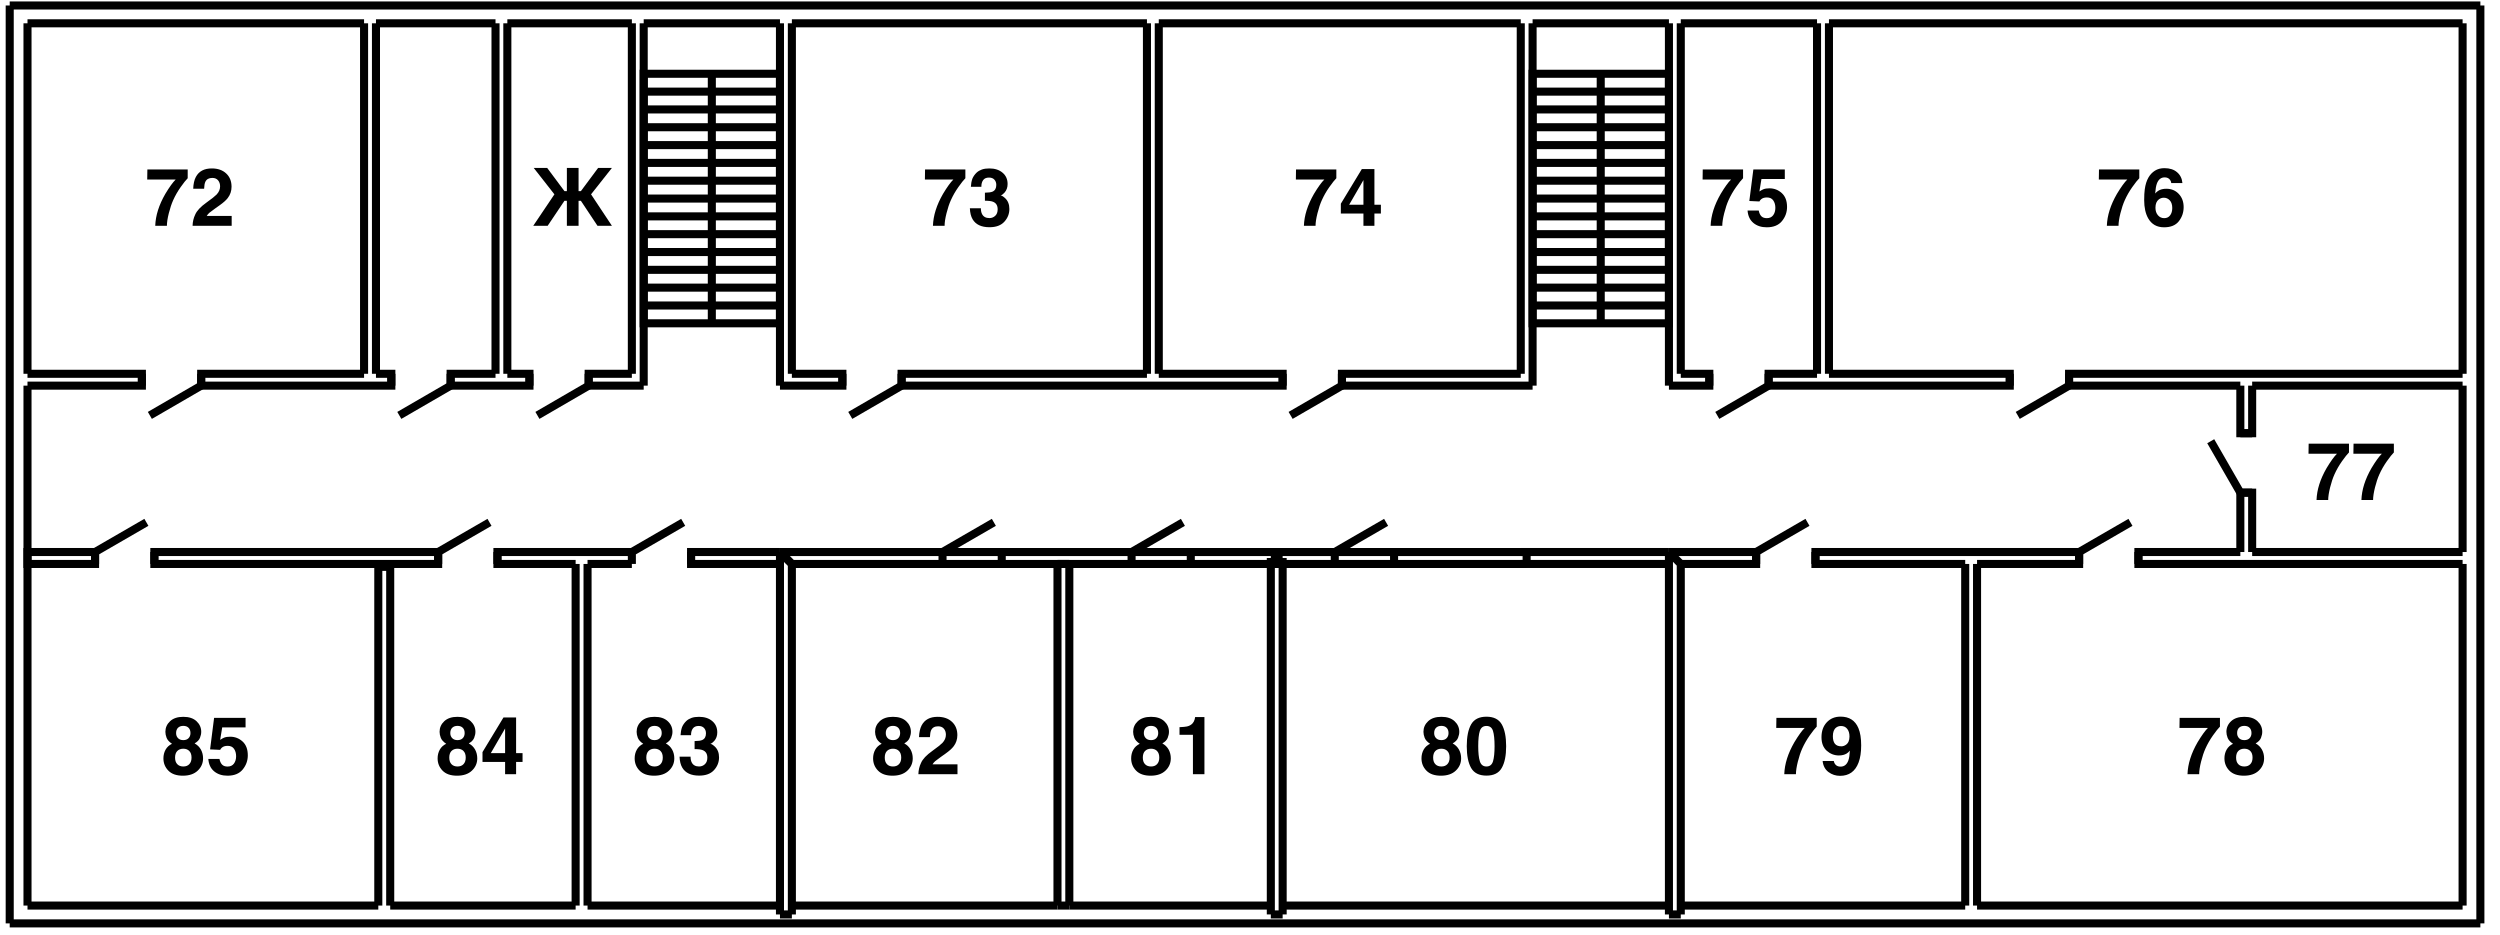 <svg width="155" height="58" viewBox="0 0 155 58" fill="none" xmlns="http://www.w3.org/2000/svg">
<path d="M1.704 23.175H8.797V23.91H1.704M23.31 23.175H24.263V23.91H12.473V23.175H22.572M31.455 23.175H32.827V23.91H27.939V23.175H30.722M39.909 23.91H36.497V23.175H39.175" stroke="black" stroke-width="0.5"/>
<path d="M31.455 1.445V23.175M30.722 23.175V1.445" stroke="black" stroke-width="0.5"/>
<path d="M39.909 1.445V23.91M39.175 23.175V1.445" stroke="black" stroke-width="0.5"/>
<path d="M48.358 23.91V1.445M49.096 1.445V23.175" stroke="black" stroke-width="0.5"/>
<path d="M71.844 1.445V23.175M71.111 23.175V1.445" stroke="black" stroke-width="0.5"/>
<path d="M94.287 23.175V1.445M95.02 1.445V23.91" stroke="black" stroke-width="0.5"/>
<path d="M49.096 23.175H52.228V23.91H48.358M71.844 23.175H79.524V23.91H55.899V23.175H71.111M95.021 23.91H83.2V23.175H94.287" stroke="black" stroke-width="0.5"/>
<path d="M0.602 0.34H153.783M152.681 1.445H113.395M112.656 1.445H104.208M103.474 1.445H95.021M94.287 1.445H71.844M71.111 1.445H49.096M48.358 1.445H39.909M39.176 1.445H31.455M30.722 1.445H23.31M22.572 1.445H1.705" stroke="black" stroke-width="0.5"/>
<path d="M103.474 23.91V1.445M104.208 1.445V23.175" stroke="black" stroke-width="0.5"/>
<path d="M113.395 1.445V23.175M112.656 23.175V1.445" stroke="black" stroke-width="0.5"/>
<path d="M104.208 23.175H105.978V23.91H103.474M113.395 23.175H124.606V23.91H109.654V23.175H112.656M138.901 23.91H128.282V23.175H152.681M152.681 23.91H139.634" stroke="black" stroke-width="0.5"/>
<path d="M22.572 23.175V1.445M23.31 1.445V23.175" stroke="black" stroke-width="0.5"/>
<path d="M35.689 34.965H30.841V34.225H39.175M39.175 34.965H36.427M1.704 34.225H5.894V34.965H1.704V34.225ZM9.57 34.225H27.166V34.965H9.57V34.225Z" stroke="black" stroke-width="0.5"/>
<path d="M79.524 34.595V56.695ZM79.524 56.695H78.791ZM78.791 56.695V34.595ZM78.791 34.595H79.524Z" stroke="black" stroke-width="0.5"/>
<path d="M49.096 34.965V56.695ZM49.096 56.695H48.358ZM48.358 56.695V34.225ZM48.358 34.225L49.096 34.965Z" stroke="black" stroke-width="0.5"/>
<path d="M35.689 56.145V34.965M36.428 34.965V56.145" stroke="black" stroke-width="0.5"/>
<path d="M48.358 34.225H94.651ZM94.651 34.225V34.965ZM94.651 34.965H49.096ZM49.096 34.965L48.358 34.225Z" stroke="black" stroke-width="0.5"/>
<path d="M23.455 56.145V35.145H24.193V56.145" stroke="black" stroke-width="0.5"/>
<path d="M1.705 56.145H23.455M24.193 56.145H35.689M36.428 56.145H48.358M49.096 56.145H65.564M66.298 56.145H78.791M79.525 56.145H103.474M104.208 56.145H121.843M122.577 56.145H152.681M153.783 57.25H0.602" stroke="black" stroke-width="0.5"/>
<path d="M121.843 56.145V34.965M122.577 34.965V56.145" stroke="black" stroke-width="0.5"/>
<path d="M104.208 34.965V56.695ZM104.208 56.695H103.474ZM103.474 56.695V34.225ZM103.474 34.225L104.208 34.965Z" stroke="black" stroke-width="0.5"/>
<path d="M103.474 34.225H108.881V34.965H104.208M121.843 34.965H112.557V34.225H128.906V34.965H122.577M139.634 34.225H152.681M152.681 34.965H132.581V34.225H138.901" stroke="black" stroke-width="0.5"/>
<path d="M0.602 57.25V0.34M1.705 1.445V23.175M1.705 23.91V56.145" stroke="black" stroke-width="0.5"/>
<path d="M152.681 34.225V23.91M152.681 23.175V1.445M153.783 0.34V57.25M152.681 56.145V34.965" stroke="black" stroke-width="0.5"/>
<path d="M139.634 23.91V26.86H138.901V23.91M138.901 34.225V30.545H139.634V34.225" stroke="black" stroke-width="0.5"/>
<path d="M48.358 34.965H42.846V34.225H48.358" stroke="black" stroke-width="0.5"/>
<path d="M94.287 34.225H103.474M103.474 34.965H94.287" stroke="black" stroke-width="0.5"/>
<path d="M66.298 34.965V56.145ZM66.298 56.145H65.564ZM65.564 56.145V34.965ZM65.564 34.965H66.298Z" stroke="black" stroke-width="0.5"/>
<path d="M48.358 5.68H39.909M48.358 6.785H39.909M48.358 7.89H39.909M48.358 8.995H39.909M48.358 10.1H39.909M48.358 11.205H39.909M48.358 12.31H39.909M48.358 13.415H39.909M48.358 14.52H39.909M48.358 15.625H39.909M48.358 16.73H39.909M48.358 17.835H39.909M48.358 18.94H39.909M44.133 4.575V20.045M44.133 20.045L44.138 20.035M44.133 20.045L44.128 20.035M48.358 20.045H39.909V4.575H48.358V20.045Z" stroke="black" stroke-width="0.5"/>
<path d="M103.474 5.68H95.021M103.474 6.785H95.021M103.474 7.89H95.021M103.474 8.995H95.021M103.474 10.1H95.021M103.474 11.205H95.021M103.474 12.31H95.021M103.474 13.415H95.021M103.474 14.52H95.021M103.474 15.625H95.021M103.474 16.73H95.021M103.474 17.835H95.021M103.474 18.94H95.021M99.245 4.575V20.045M99.245 20.045L99.25 20.035M99.245 20.045V20.035M103.474 20.045H95.021V4.575H103.474V20.045Z" stroke="black" stroke-width="0.5"/>
<path d="M137.065 27.355L138.901 30.545H139.634M138.901 26.86H139.634" stroke="black" stroke-width="0.5"/>
<path d="M33.32 25.755L36.497 23.91V23.175M32.826 23.91V23.175" stroke="black" stroke-width="0.5"/>
<path d="M52.717 25.755L55.899 23.91V23.175M52.228 23.91V23.175" stroke="black" stroke-width="0.5"/>
<path d="M80.018 25.755L83.2 23.91V23.175M79.524 23.91V23.175" stroke="black" stroke-width="0.5"/>
<path d="M106.472 25.755L109.654 23.91V23.175M105.978 23.91V23.175" stroke="black" stroke-width="0.5"/>
<path d="M125.1 25.755L128.282 23.91V23.175M124.606 23.91V23.175" stroke="black" stroke-width="0.5"/>
<path d="M9.291 25.755L12.473 23.91V23.175M8.797 23.91V23.175" stroke="black" stroke-width="0.5"/>
<path d="M73.34 32.385L70.158 34.225V34.965M73.829 34.225V34.965" stroke="black" stroke-width="0.5"/>
<path d="M85.938 32.385L82.756 34.225V34.965M86.432 34.225V34.965" stroke="black" stroke-width="0.5"/>
<path d="M132.088 32.385L128.906 34.225V34.965M132.581 34.225V34.965" stroke="black" stroke-width="0.5"/>
<path d="M112.063 32.385L108.881 34.225V34.965M112.557 34.225V34.965" stroke="black" stroke-width="0.5"/>
<path d="M30.348 32.385L27.166 34.225V34.965M30.841 34.225V34.965" stroke="black" stroke-width="0.5"/>
<path d="M9.076 32.385L5.894 34.225V34.965M9.57 34.225V34.965" stroke="black" stroke-width="0.5"/>
<path d="M42.358 32.385L39.175 34.225V34.965M42.846 34.225V34.965" stroke="black" stroke-width="0.5"/>
<path d="M61.619 32.385L58.437 34.225V34.965M62.108 34.225V34.965" stroke="black" stroke-width="0.5"/>
<path d="M24.757 25.755L27.939 23.91V23.175M24.263 23.91V23.175" stroke="black" stroke-width="0.5"/>
<path d="M137.202 45.598C137.017 45.861 136.861 46.133 136.736 46.413C136.637 46.633 136.547 46.901 136.467 47.219C136.388 47.536 136.348 47.797 136.348 48H135.625C135.646 47.365 135.854 46.705 136.25 46.02C136.506 45.595 136.72 45.299 136.892 45.131H135.127L135.137 44.506H137.637V45.051C137.533 45.153 137.388 45.336 137.202 45.598ZM138.22 47.778C138.017 47.569 137.915 47.316 137.915 47.019C137.915 46.82 137.96 46.64 138.049 46.479C138.14 46.318 138.273 46.197 138.447 46.115C138.276 46.001 138.165 45.878 138.113 45.747C138.062 45.613 138.037 45.489 138.037 45.373C138.037 45.116 138.134 44.897 138.328 44.716C138.521 44.534 138.795 44.443 139.148 44.443C139.501 44.443 139.775 44.534 139.968 44.716C140.162 44.897 140.259 45.116 140.259 45.373C140.259 45.489 140.233 45.613 140.181 45.747C140.13 45.878 140.02 45.993 139.849 46.091C140.023 46.188 140.154 46.318 140.242 46.479C140.33 46.64 140.374 46.82 140.374 47.019C140.374 47.316 140.263 47.57 140.042 47.78C139.822 47.989 139.514 48.093 139.119 48.093C138.723 48.093 138.424 47.988 138.22 47.778ZM138.638 46.972C138.638 47.146 138.682 47.281 138.772 47.377C138.863 47.474 138.988 47.522 139.148 47.522C139.307 47.522 139.432 47.474 139.521 47.377C139.613 47.281 139.658 47.146 139.658 46.972C139.658 46.791 139.612 46.655 139.519 46.562C139.428 46.468 139.304 46.42 139.148 46.42C138.992 46.42 138.867 46.468 138.774 46.562C138.683 46.655 138.638 46.791 138.638 46.972ZM138.821 45.766C138.899 45.847 139.008 45.888 139.148 45.888C139.29 45.888 139.399 45.847 139.475 45.766C139.553 45.685 139.592 45.58 139.592 45.451C139.592 45.311 139.553 45.202 139.475 45.124C139.399 45.044 139.29 45.004 139.148 45.004C139.008 45.004 138.898 45.044 138.818 45.124C138.74 45.202 138.701 45.311 138.701 45.451C138.701 45.58 138.741 45.685 138.821 45.766Z" fill="black"/>
<path d="M88.437 47.778C88.234 47.569 88.132 47.316 88.132 47.019C88.132 46.82 88.177 46.64 88.266 46.479C88.357 46.318 88.49 46.197 88.664 46.115C88.493 46.001 88.382 45.878 88.33 45.747C88.279 45.613 88.254 45.489 88.254 45.373C88.254 45.116 88.351 44.897 88.544 44.716C88.738 44.534 89.012 44.443 89.365 44.443C89.718 44.443 89.991 44.534 90.185 44.716C90.379 44.897 90.476 45.116 90.476 45.373C90.476 45.489 90.45 45.613 90.397 45.747C90.347 45.878 90.236 45.993 90.065 46.091C90.24 46.188 90.371 46.318 90.459 46.479C90.546 46.64 90.59 46.82 90.59 47.019C90.59 47.316 90.48 47.57 90.258 47.78C90.039 47.989 89.731 48.093 89.335 48.093C88.94 48.093 88.641 47.988 88.437 47.778ZM88.855 46.972C88.855 47.146 88.899 47.281 88.989 47.377C89.08 47.474 89.205 47.522 89.365 47.522C89.524 47.522 89.649 47.474 89.738 47.377C89.829 47.281 89.875 47.146 89.875 46.972C89.875 46.791 89.829 46.655 89.736 46.562C89.645 46.468 89.521 46.42 89.365 46.42C89.209 46.42 89.084 46.468 88.991 46.562C88.9 46.655 88.855 46.791 88.855 46.972ZM89.038 45.766C89.116 45.847 89.225 45.888 89.365 45.888C89.506 45.888 89.615 45.847 89.692 45.766C89.77 45.685 89.809 45.58 89.809 45.451C89.809 45.311 89.77 45.202 89.692 45.124C89.615 45.044 89.506 45.004 89.365 45.004C89.225 45.004 89.115 45.044 89.035 45.124C88.957 45.202 88.918 45.311 88.918 45.451C88.918 45.58 88.958 45.685 89.038 45.766ZM92.16 48.088C91.709 48.088 91.393 47.93 91.21 47.614C91.03 47.298 90.939 46.849 90.939 46.264C90.939 45.68 91.03 45.229 91.21 44.912C91.393 44.594 91.709 44.435 92.16 44.435C92.611 44.435 92.928 44.594 93.11 44.912C93.29 45.229 93.381 45.68 93.381 46.264C93.381 46.849 93.29 47.298 93.107 47.614C92.927 47.93 92.611 48.088 92.16 48.088ZM92.568 47.197C92.631 46.982 92.663 46.671 92.663 46.264C92.663 45.838 92.63 45.522 92.565 45.317C92.502 45.112 92.367 45.009 92.16 45.009C91.954 45.009 91.817 45.112 91.75 45.317C91.683 45.522 91.65 45.838 91.65 46.264C91.65 46.671 91.683 46.983 91.75 47.199C91.817 47.414 91.954 47.522 92.16 47.522C92.367 47.522 92.503 47.413 92.568 47.197Z" fill="black"/>
<path d="M112.202 45.598C112.017 45.861 111.861 46.133 111.736 46.413C111.637 46.633 111.547 46.901 111.467 47.219C111.388 47.536 111.348 47.797 111.348 48H110.625C110.646 47.365 110.854 46.705 111.25 46.02C111.506 45.595 111.72 45.299 111.892 45.131H110.127L110.137 44.506H112.637V45.051C112.533 45.153 112.388 45.336 112.202 45.598ZM114.082 48.102C113.817 48.102 113.578 48.024 113.367 47.868C113.155 47.71 113.034 47.481 113.003 47.18H113.696C113.713 47.284 113.757 47.368 113.828 47.434C113.9 47.499 113.995 47.531 114.114 47.531C114.343 47.531 114.504 47.404 114.597 47.15C114.648 47.01 114.679 46.806 114.692 46.538C114.629 46.617 114.561 46.678 114.49 46.721C114.36 46.799 114.199 46.838 114.009 46.838C113.727 46.838 113.477 46.741 113.259 46.547C113.041 46.352 112.932 46.071 112.932 45.705C112.932 45.326 113.041 45.019 113.259 44.785C113.479 44.549 113.764 44.431 114.114 44.431C114.653 44.431 115.022 44.669 115.222 45.146C115.336 45.416 115.393 45.772 115.393 46.213C115.393 46.641 115.339 46.998 115.229 47.285C115.021 47.83 114.639 48.102 114.082 48.102ZM113.838 45.112C113.704 45.216 113.638 45.393 113.638 45.642C113.638 45.852 113.68 46.009 113.765 46.115C113.851 46.219 113.983 46.272 114.16 46.272C114.256 46.272 114.347 46.244 114.431 46.188C114.589 46.088 114.668 45.913 114.668 45.664C114.668 45.463 114.621 45.305 114.526 45.188C114.434 45.07 114.306 45.012 114.143 45.012C114.024 45.012 113.923 45.045 113.838 45.112Z" fill="black"/>
<path d="M70.437 47.778C70.234 47.569 70.132 47.316 70.132 47.019C70.132 46.82 70.177 46.64 70.266 46.479C70.357 46.318 70.49 46.197 70.664 46.115C70.493 46.001 70.382 45.878 70.33 45.747C70.279 45.613 70.254 45.489 70.254 45.373C70.254 45.116 70.351 44.897 70.544 44.716C70.738 44.534 71.012 44.443 71.365 44.443C71.718 44.443 71.991 44.534 72.185 44.716C72.379 44.897 72.476 45.116 72.476 45.373C72.476 45.489 72.45 45.613 72.397 45.747C72.347 45.878 72.236 45.993 72.065 46.091C72.24 46.188 72.371 46.318 72.459 46.479C72.546 46.64 72.59 46.82 72.59 47.019C72.59 47.316 72.48 47.57 72.258 47.78C72.039 47.989 71.731 48.093 71.335 48.093C70.94 48.093 70.641 47.988 70.437 47.778ZM70.855 46.972C70.855 47.146 70.899 47.281 70.989 47.377C71.08 47.474 71.205 47.522 71.365 47.522C71.524 47.522 71.649 47.474 71.738 47.377C71.829 47.281 71.875 47.146 71.875 46.972C71.875 46.791 71.829 46.655 71.736 46.562C71.645 46.468 71.521 46.42 71.365 46.42C71.209 46.42 71.084 46.468 70.991 46.562C70.9 46.655 70.855 46.791 70.855 46.972ZM71.038 45.766C71.116 45.847 71.225 45.888 71.365 45.888C71.506 45.888 71.615 45.847 71.692 45.766C71.77 45.685 71.809 45.58 71.809 45.451C71.809 45.311 71.77 45.202 71.692 45.124C71.615 45.044 71.506 45.004 71.365 45.004C71.225 45.004 71.115 45.044 71.035 45.124C70.957 45.202 70.918 45.311 70.918 45.451C70.918 45.58 70.958 45.685 71.038 45.766ZM74.675 48H73.962V45.559H73.13V45.085C73.35 45.075 73.503 45.06 73.591 45.041C73.731 45.01 73.845 44.948 73.933 44.855C73.993 44.792 74.039 44.707 74.07 44.602C74.088 44.538 74.097 44.491 74.097 44.46H74.675V48Z" fill="black"/>
<path d="M54.437 47.778C54.234 47.569 54.132 47.316 54.132 47.019C54.132 46.82 54.177 46.64 54.266 46.479C54.357 46.318 54.49 46.197 54.664 46.115C54.493 46.001 54.382 45.878 54.33 45.747C54.279 45.613 54.254 45.489 54.254 45.373C54.254 45.116 54.351 44.897 54.544 44.716C54.738 44.534 55.012 44.443 55.365 44.443C55.718 44.443 55.991 44.534 56.185 44.716C56.379 44.897 56.476 45.116 56.476 45.373C56.476 45.489 56.45 45.613 56.398 45.747C56.347 45.878 56.236 45.993 56.065 46.091C56.24 46.188 56.371 46.318 56.459 46.479C56.546 46.64 56.59 46.82 56.59 47.019C56.59 47.316 56.48 47.57 56.258 47.78C56.039 47.989 55.731 48.093 55.335 48.093C54.94 48.093 54.641 47.988 54.437 47.778ZM54.855 46.972C54.855 47.146 54.899 47.281 54.989 47.377C55.08 47.474 55.205 47.522 55.365 47.522C55.524 47.522 55.649 47.474 55.738 47.377C55.829 47.281 55.875 47.146 55.875 46.972C55.875 46.791 55.829 46.655 55.736 46.562C55.645 46.468 55.521 46.42 55.365 46.42C55.209 46.42 55.084 46.468 54.991 46.562C54.9 46.655 54.855 46.791 54.855 46.972ZM55.038 45.766C55.116 45.847 55.225 45.888 55.365 45.888C55.506 45.888 55.615 45.847 55.692 45.766C55.77 45.685 55.809 45.58 55.809 45.451C55.809 45.311 55.77 45.202 55.692 45.124C55.615 45.044 55.506 45.004 55.365 45.004C55.225 45.004 55.115 45.044 55.035 45.124C54.957 45.202 54.918 45.311 54.918 45.451C54.918 45.58 54.958 45.685 55.038 45.766ZM58.522 45.18C58.438 45.081 58.32 45.031 58.165 45.031C57.953 45.031 57.809 45.11 57.733 45.268C57.689 45.359 57.663 45.504 57.655 45.703H56.978C56.99 45.401 57.044 45.158 57.142 44.973C57.328 44.62 57.657 44.443 58.131 44.443C58.505 44.443 58.803 44.547 59.024 44.755C59.246 44.962 59.356 45.236 59.356 45.578C59.356 45.84 59.278 46.073 59.122 46.276C59.02 46.411 58.851 46.562 58.617 46.728L58.338 46.926C58.164 47.05 58.045 47.139 57.98 47.194C57.916 47.25 57.862 47.314 57.818 47.387H59.364V48H56.94C56.946 47.746 57.001 47.514 57.103 47.304C57.202 47.068 57.437 46.818 57.806 46.555C58.127 46.325 58.334 46.161 58.429 46.062C58.574 45.907 58.646 45.738 58.646 45.554C58.646 45.404 58.605 45.279 58.522 45.18Z" fill="black"/>
<path d="M39.654 47.778C39.45 47.569 39.349 47.316 39.349 47.019C39.349 46.82 39.393 46.64 39.483 46.479C39.574 46.318 39.707 46.197 39.881 46.115C39.71 46.001 39.599 45.878 39.546 45.747C39.496 45.613 39.471 45.489 39.471 45.373C39.471 45.116 39.568 44.897 39.761 44.716C39.955 44.534 40.228 44.443 40.581 44.443C40.935 44.443 41.208 44.534 41.402 44.716C41.596 44.897 41.692 45.116 41.692 45.373C41.692 45.489 41.666 45.613 41.614 45.747C41.564 45.878 41.453 45.993 41.282 46.091C41.456 46.188 41.587 46.318 41.675 46.479C41.763 46.64 41.807 46.82 41.807 47.019C41.807 47.316 41.697 47.57 41.475 47.78C41.255 47.989 40.948 48.093 40.552 48.093C40.157 48.093 39.857 47.988 39.654 47.778ZM40.071 46.972C40.071 47.146 40.116 47.281 40.206 47.377C40.297 47.474 40.422 47.522 40.581 47.522C40.741 47.522 40.866 47.474 40.955 47.377C41.046 47.281 41.092 47.146 41.092 46.972C41.092 46.791 41.045 46.655 40.953 46.562C40.861 46.468 40.738 46.42 40.581 46.42C40.425 46.42 40.301 46.468 40.208 46.562C40.117 46.655 40.071 46.791 40.071 46.972ZM40.254 45.766C40.333 45.847 40.442 45.888 40.581 45.888C40.723 45.888 40.832 45.847 40.909 45.766C40.987 45.685 41.026 45.58 41.026 45.451C41.026 45.311 40.987 45.202 40.909 45.124C40.832 45.044 40.723 45.004 40.581 45.004C40.442 45.004 40.332 45.044 40.252 45.124C40.174 45.202 40.135 45.311 40.135 45.451C40.135 45.58 40.175 45.685 40.254 45.766ZM42.957 45.166C42.879 45.27 42.842 45.409 42.845 45.583H42.195C42.202 45.407 42.232 45.24 42.286 45.083C42.343 44.944 42.432 44.816 42.554 44.699C42.645 44.616 42.754 44.553 42.879 44.509C43.004 44.465 43.158 44.443 43.34 44.443C43.679 44.443 43.952 44.531 44.158 44.706C44.367 44.881 44.471 45.115 44.471 45.41C44.471 45.618 44.409 45.794 44.285 45.937C44.207 46.026 44.126 46.088 44.041 46.12C44.105 46.12 44.196 46.175 44.315 46.284C44.492 46.448 44.581 46.673 44.581 46.958C44.581 47.257 44.476 47.521 44.268 47.748C44.061 47.975 43.755 48.088 43.348 48.088C42.846 48.088 42.498 47.924 42.303 47.597C42.2 47.423 42.143 47.195 42.132 46.914H42.815C42.815 47.055 42.838 47.172 42.884 47.265C42.968 47.436 43.122 47.522 43.345 47.522C43.482 47.522 43.601 47.475 43.702 47.382C43.804 47.288 43.855 47.153 43.855 46.977C43.855 46.744 43.761 46.589 43.572 46.511C43.465 46.467 43.296 46.445 43.065 46.445V45.947C43.291 45.944 43.449 45.922 43.538 45.881C43.693 45.812 43.77 45.674 43.77 45.466C43.77 45.331 43.73 45.221 43.65 45.136C43.572 45.052 43.462 45.009 43.318 45.009C43.154 45.009 43.033 45.061 42.957 45.166Z" fill="black"/>
<path d="M27.437 47.778C27.234 47.569 27.132 47.316 27.132 47.019C27.132 46.82 27.177 46.64 27.266 46.479C27.357 46.318 27.49 46.197 27.664 46.115C27.493 46.001 27.382 45.878 27.33 45.747C27.279 45.613 27.254 45.489 27.254 45.373C27.254 45.116 27.351 44.897 27.544 44.716C27.738 44.534 28.012 44.443 28.365 44.443C28.718 44.443 28.991 44.534 29.185 44.716C29.379 44.897 29.476 45.116 29.476 45.373C29.476 45.489 29.45 45.613 29.398 45.747C29.347 45.878 29.236 45.993 29.065 46.091C29.24 46.188 29.371 46.318 29.459 46.479C29.546 46.64 29.59 46.82 29.59 47.019C29.59 47.316 29.48 47.57 29.258 47.78C29.039 47.989 28.731 48.093 28.335 48.093C27.94 48.093 27.64 47.988 27.437 47.778ZM27.855 46.972C27.855 47.146 27.899 47.281 27.989 47.377C28.08 47.474 28.205 47.522 28.365 47.522C28.524 47.522 28.649 47.474 28.738 47.377C28.829 47.281 28.875 47.146 28.875 46.972C28.875 46.791 28.829 46.655 28.736 46.562C28.645 46.468 28.521 46.42 28.365 46.42C28.209 46.42 28.084 46.468 27.991 46.562C27.9 46.655 27.855 46.791 27.855 46.972ZM28.038 45.766C28.116 45.847 28.225 45.888 28.365 45.888C28.506 45.888 28.615 45.847 28.692 45.766C28.77 45.685 28.809 45.58 28.809 45.451C28.809 45.311 28.77 45.202 28.692 45.124C28.615 45.044 28.506 45.004 28.365 45.004C28.225 45.004 28.115 45.044 28.035 45.124C27.957 45.202 27.918 45.311 27.918 45.451C27.918 45.58 27.958 45.685 28.038 45.766ZM32.398 46.694V47.238H31.998V48H31.316V47.238H29.915V46.63L31.216 44.482H31.998V46.694H32.398ZM30.43 46.694H31.316V45.166L30.43 46.694Z" fill="black"/>
<path d="M10.437 47.778C10.234 47.569 10.132 47.316 10.132 47.019C10.132 46.82 10.177 46.64 10.266 46.479C10.357 46.318 10.49 46.197 10.664 46.115C10.493 46.001 10.382 45.878 10.33 45.747C10.279 45.613 10.254 45.489 10.254 45.373C10.254 45.116 10.351 44.897 10.544 44.716C10.738 44.534 11.012 44.443 11.365 44.443C11.718 44.443 11.991 44.534 12.185 44.716C12.379 44.897 12.476 45.116 12.476 45.373C12.476 45.489 12.45 45.613 12.398 45.747C12.347 45.878 12.236 45.993 12.065 46.091C12.24 46.188 12.371 46.318 12.459 46.479C12.546 46.64 12.59 46.82 12.59 47.019C12.59 47.316 12.48 47.57 12.258 47.78C12.039 47.989 11.731 48.093 11.335 48.093C10.94 48.093 10.64 47.988 10.437 47.778ZM10.854 46.972C10.854 47.146 10.899 47.281 10.989 47.377C11.08 47.474 11.205 47.522 11.365 47.522C11.524 47.522 11.649 47.474 11.738 47.377C11.829 47.281 11.875 47.146 11.875 46.972C11.875 46.791 11.829 46.655 11.736 46.562C11.645 46.468 11.521 46.42 11.365 46.42C11.209 46.42 11.084 46.468 10.991 46.562C10.9 46.655 10.854 46.791 10.854 46.972ZM11.038 45.766C11.116 45.847 11.225 45.888 11.365 45.888C11.506 45.888 11.615 45.847 11.692 45.766C11.77 45.685 11.809 45.58 11.809 45.451C11.809 45.311 11.77 45.202 11.692 45.124C11.615 45.044 11.506 45.004 11.365 45.004C11.225 45.004 11.115 45.044 11.035 45.124C10.957 45.202 10.918 45.311 10.918 45.451C10.918 45.58 10.958 45.685 11.038 45.766ZM14.116 46.242C14.032 46.242 13.958 46.253 13.896 46.274C13.787 46.313 13.705 46.385 13.65 46.491L13.025 46.462L13.274 44.506H15.225V45.097H13.777L13.65 45.871C13.757 45.801 13.841 45.755 13.901 45.732C14.002 45.694 14.125 45.676 14.27 45.676C14.563 45.676 14.819 45.774 15.037 45.971C15.255 46.168 15.364 46.455 15.364 46.831C15.364 47.158 15.259 47.45 15.049 47.707C14.839 47.964 14.525 48.093 14.106 48.093C13.77 48.093 13.493 48.002 13.276 47.822C13.06 47.641 12.94 47.385 12.915 47.053H13.608C13.636 47.204 13.689 47.321 13.767 47.404C13.845 47.486 13.959 47.526 14.109 47.526C14.281 47.526 14.412 47.466 14.502 47.346C14.593 47.224 14.639 47.071 14.639 46.887C14.639 46.706 14.596 46.554 14.512 46.43C14.427 46.305 14.295 46.242 14.116 46.242Z" fill="black"/>
<path d="M11.202 11.598C11.017 11.861 10.861 12.133 10.736 12.413C10.637 12.633 10.547 12.901 10.467 13.219C10.387 13.536 10.348 13.796 10.348 14H9.625C9.646 13.365 9.854 12.705 10.25 12.02C10.505 11.595 10.72 11.299 10.892 11.131H9.127L9.137 10.506H11.637V11.051C11.533 11.153 11.388 11.336 11.202 11.598ZM13.521 11.18C13.438 11.081 13.32 11.031 13.165 11.031C12.954 11.031 12.809 11.11 12.733 11.268C12.689 11.359 12.663 11.504 12.655 11.703H11.979C11.99 11.402 12.044 11.158 12.142 10.973C12.328 10.62 12.657 10.443 13.131 10.443C13.505 10.443 13.803 10.547 14.024 10.755C14.246 10.962 14.356 11.236 14.356 11.578C14.356 11.84 14.278 12.073 14.122 12.276C14.02 12.412 13.851 12.562 13.617 12.728L13.338 12.926C13.164 13.05 13.045 13.139 12.979 13.194C12.916 13.25 12.862 13.314 12.818 13.387H14.364V14H11.94C11.946 13.746 12.001 13.514 12.103 13.304C12.202 13.068 12.437 12.818 12.806 12.555C13.127 12.325 13.334 12.161 13.429 12.062C13.574 11.907 13.646 11.738 13.646 11.554C13.646 11.404 13.604 11.28 13.521 11.18Z" fill="black"/>
<path d="M37.084 10.411H37.939L36.645 12.049L37.939 14H37.045L36.015 12.45H35.871V14H35.146V12.45H34.995L33.955 14H33.061L34.374 12.049L33.09 10.411H33.925L34.995 11.849H35.146V10.411H35.871V11.849H36.015L37.084 10.411Z" fill="black"/>
<path d="M132.202 11.598C132.017 11.861 131.861 12.133 131.736 12.413C131.637 12.633 131.547 12.901 131.467 13.219C131.388 13.536 131.348 13.796 131.348 14H130.625C130.646 13.365 130.854 12.705 131.25 12.02C131.506 11.595 131.72 11.299 131.892 11.131H130.127L130.137 10.506H132.637V11.051C132.533 11.153 132.388 11.336 132.202 11.598ZM134.312 11.703C134.626 11.703 134.883 11.809 135.083 12.023C135.285 12.236 135.386 12.508 135.386 12.84C135.386 13.171 135.287 13.462 135.09 13.714C134.893 13.967 134.587 14.093 134.172 14.093C133.726 14.093 133.398 13.906 133.186 13.534C133.022 13.242 132.939 12.866 132.939 12.406C132.939 12.136 132.951 11.916 132.974 11.747C133.014 11.445 133.093 11.195 133.21 10.995C133.311 10.824 133.443 10.686 133.606 10.582C133.77 10.478 133.966 10.426 134.194 10.426C134.523 10.426 134.785 10.51 134.98 10.68C135.176 10.847 135.286 11.071 135.31 11.351H134.617C134.617 11.294 134.595 11.231 134.551 11.163C134.476 11.052 134.363 10.997 134.211 10.997C133.985 10.997 133.824 11.124 133.728 11.378C133.676 11.518 133.64 11.725 133.621 11.998C133.707 11.896 133.807 11.821 133.921 11.773C134.035 11.726 134.165 11.703 134.312 11.703ZM133.843 12.367C133.706 12.473 133.638 12.643 133.638 12.879C133.638 13.07 133.689 13.225 133.792 13.346C133.894 13.466 134.024 13.526 134.182 13.526C134.337 13.526 134.458 13.469 134.546 13.353C134.635 13.236 134.68 13.085 134.68 12.899C134.68 12.692 134.63 12.534 134.529 12.425C134.428 12.315 134.304 12.259 134.158 12.259C134.039 12.259 133.934 12.295 133.843 12.367Z" fill="black"/>
<path d="M82.419 11.598C82.233 11.861 82.078 12.133 81.953 12.413C81.853 12.633 81.764 12.901 81.684 13.219C81.604 13.536 81.564 13.796 81.564 14H80.842C80.863 13.365 81.071 12.705 81.467 12.02C81.722 11.595 81.936 11.299 82.109 11.131H80.344L80.353 10.506H82.853V11.051C82.749 11.153 82.605 11.336 82.419 11.598ZM85.615 12.694V13.238H85.214V14H84.533V13.238H83.132V12.63L84.433 10.482H85.214V12.694H85.615ZM83.647 12.694H84.533V11.165L83.647 12.694Z" fill="black"/>
<path d="M59.419 11.598C59.233 11.861 59.078 12.133 58.953 12.413C58.853 12.633 58.764 12.901 58.684 13.219C58.604 13.536 58.565 13.796 58.565 14H57.842C57.863 13.365 58.071 12.705 58.467 12.02C58.722 11.595 58.936 11.299 59.109 11.131H57.344L57.353 10.506H59.853V11.051C59.749 11.153 59.605 11.336 59.419 11.598ZM60.957 11.165C60.879 11.27 60.842 11.409 60.845 11.583H60.195C60.202 11.407 60.232 11.24 60.286 11.082C60.343 10.944 60.432 10.816 60.554 10.699C60.645 10.616 60.754 10.553 60.879 10.509C61.004 10.465 61.158 10.443 61.34 10.443C61.679 10.443 61.952 10.531 62.158 10.707C62.367 10.881 62.471 11.115 62.471 11.41C62.471 11.618 62.409 11.794 62.285 11.937C62.207 12.027 62.126 12.088 62.041 12.12C62.105 12.12 62.196 12.175 62.315 12.284C62.492 12.448 62.581 12.673 62.581 12.957C62.581 13.257 62.476 13.521 62.268 13.748C62.061 13.975 61.755 14.088 61.348 14.088C60.846 14.088 60.498 13.924 60.303 13.597C60.2 13.423 60.143 13.195 60.132 12.914H60.815C60.815 13.055 60.838 13.172 60.884 13.265C60.968 13.436 61.122 13.521 61.345 13.521C61.482 13.521 61.601 13.475 61.702 13.382C61.804 13.288 61.855 13.153 61.855 12.977C61.855 12.744 61.761 12.589 61.572 12.511C61.465 12.467 61.296 12.445 61.065 12.445V11.947C61.291 11.944 61.449 11.921 61.538 11.881C61.693 11.812 61.77 11.674 61.77 11.466C61.77 11.331 61.73 11.221 61.65 11.136C61.572 11.052 61.462 11.009 61.318 11.009C61.154 11.009 61.033 11.061 60.957 11.165Z" fill="black"/>
<path d="M107.636 11.598C107.45 11.861 107.295 12.133 107.169 12.413C107.07 12.633 106.981 12.901 106.901 13.219C106.821 13.536 106.781 13.796 106.781 14H106.059C106.08 13.365 106.288 12.705 106.684 12.02C106.939 11.595 107.153 11.299 107.326 11.131H105.561L105.57 10.506H108.07V11.051C107.966 11.153 107.821 11.336 107.636 11.598ZM109.55 12.242C109.465 12.242 109.392 12.253 109.33 12.274C109.221 12.313 109.139 12.385 109.083 12.491L108.458 12.462L108.708 10.506H110.658V11.097H109.21L109.083 11.871C109.191 11.801 109.275 11.755 109.335 11.732C109.436 11.694 109.559 11.676 109.704 11.676C109.997 11.676 110.252 11.774 110.47 11.971C110.688 12.168 110.797 12.455 110.797 12.831C110.797 13.158 110.692 13.45 110.482 13.707C110.272 13.964 109.958 14.093 109.54 14.093C109.203 14.093 108.926 14.002 108.71 13.822C108.493 13.641 108.373 13.385 108.349 13.053H109.042C109.07 13.204 109.123 13.321 109.201 13.404C109.279 13.486 109.393 13.526 109.542 13.526C109.715 13.526 109.846 13.466 109.936 13.346C110.027 13.224 110.072 13.071 110.072 12.887C110.072 12.706 110.03 12.554 109.945 12.43C109.861 12.305 109.729 12.242 109.55 12.242Z" fill="black"/>
<path d="M145.202 28.598C145.017 28.861 144.861 29.133 144.736 29.413C144.637 29.633 144.547 29.901 144.467 30.219C144.388 30.536 144.348 30.797 144.348 31H143.625C143.646 30.365 143.854 29.705 144.25 29.02C144.506 28.595 144.72 28.299 144.892 28.131H143.127L143.137 27.506H145.637V28.051C145.533 28.153 145.388 28.336 145.202 28.598ZM147.985 28.598C147.8 28.861 147.644 29.133 147.519 29.413C147.42 29.633 147.33 29.901 147.25 30.219C147.171 30.536 147.131 30.797 147.131 31H146.408C146.429 30.365 146.638 29.705 147.033 29.02C147.289 28.595 147.503 28.299 147.675 28.131H145.91L145.92 27.506H148.42V28.051C148.316 28.153 148.171 28.336 147.985 28.598Z" fill="black"/>
</svg>
